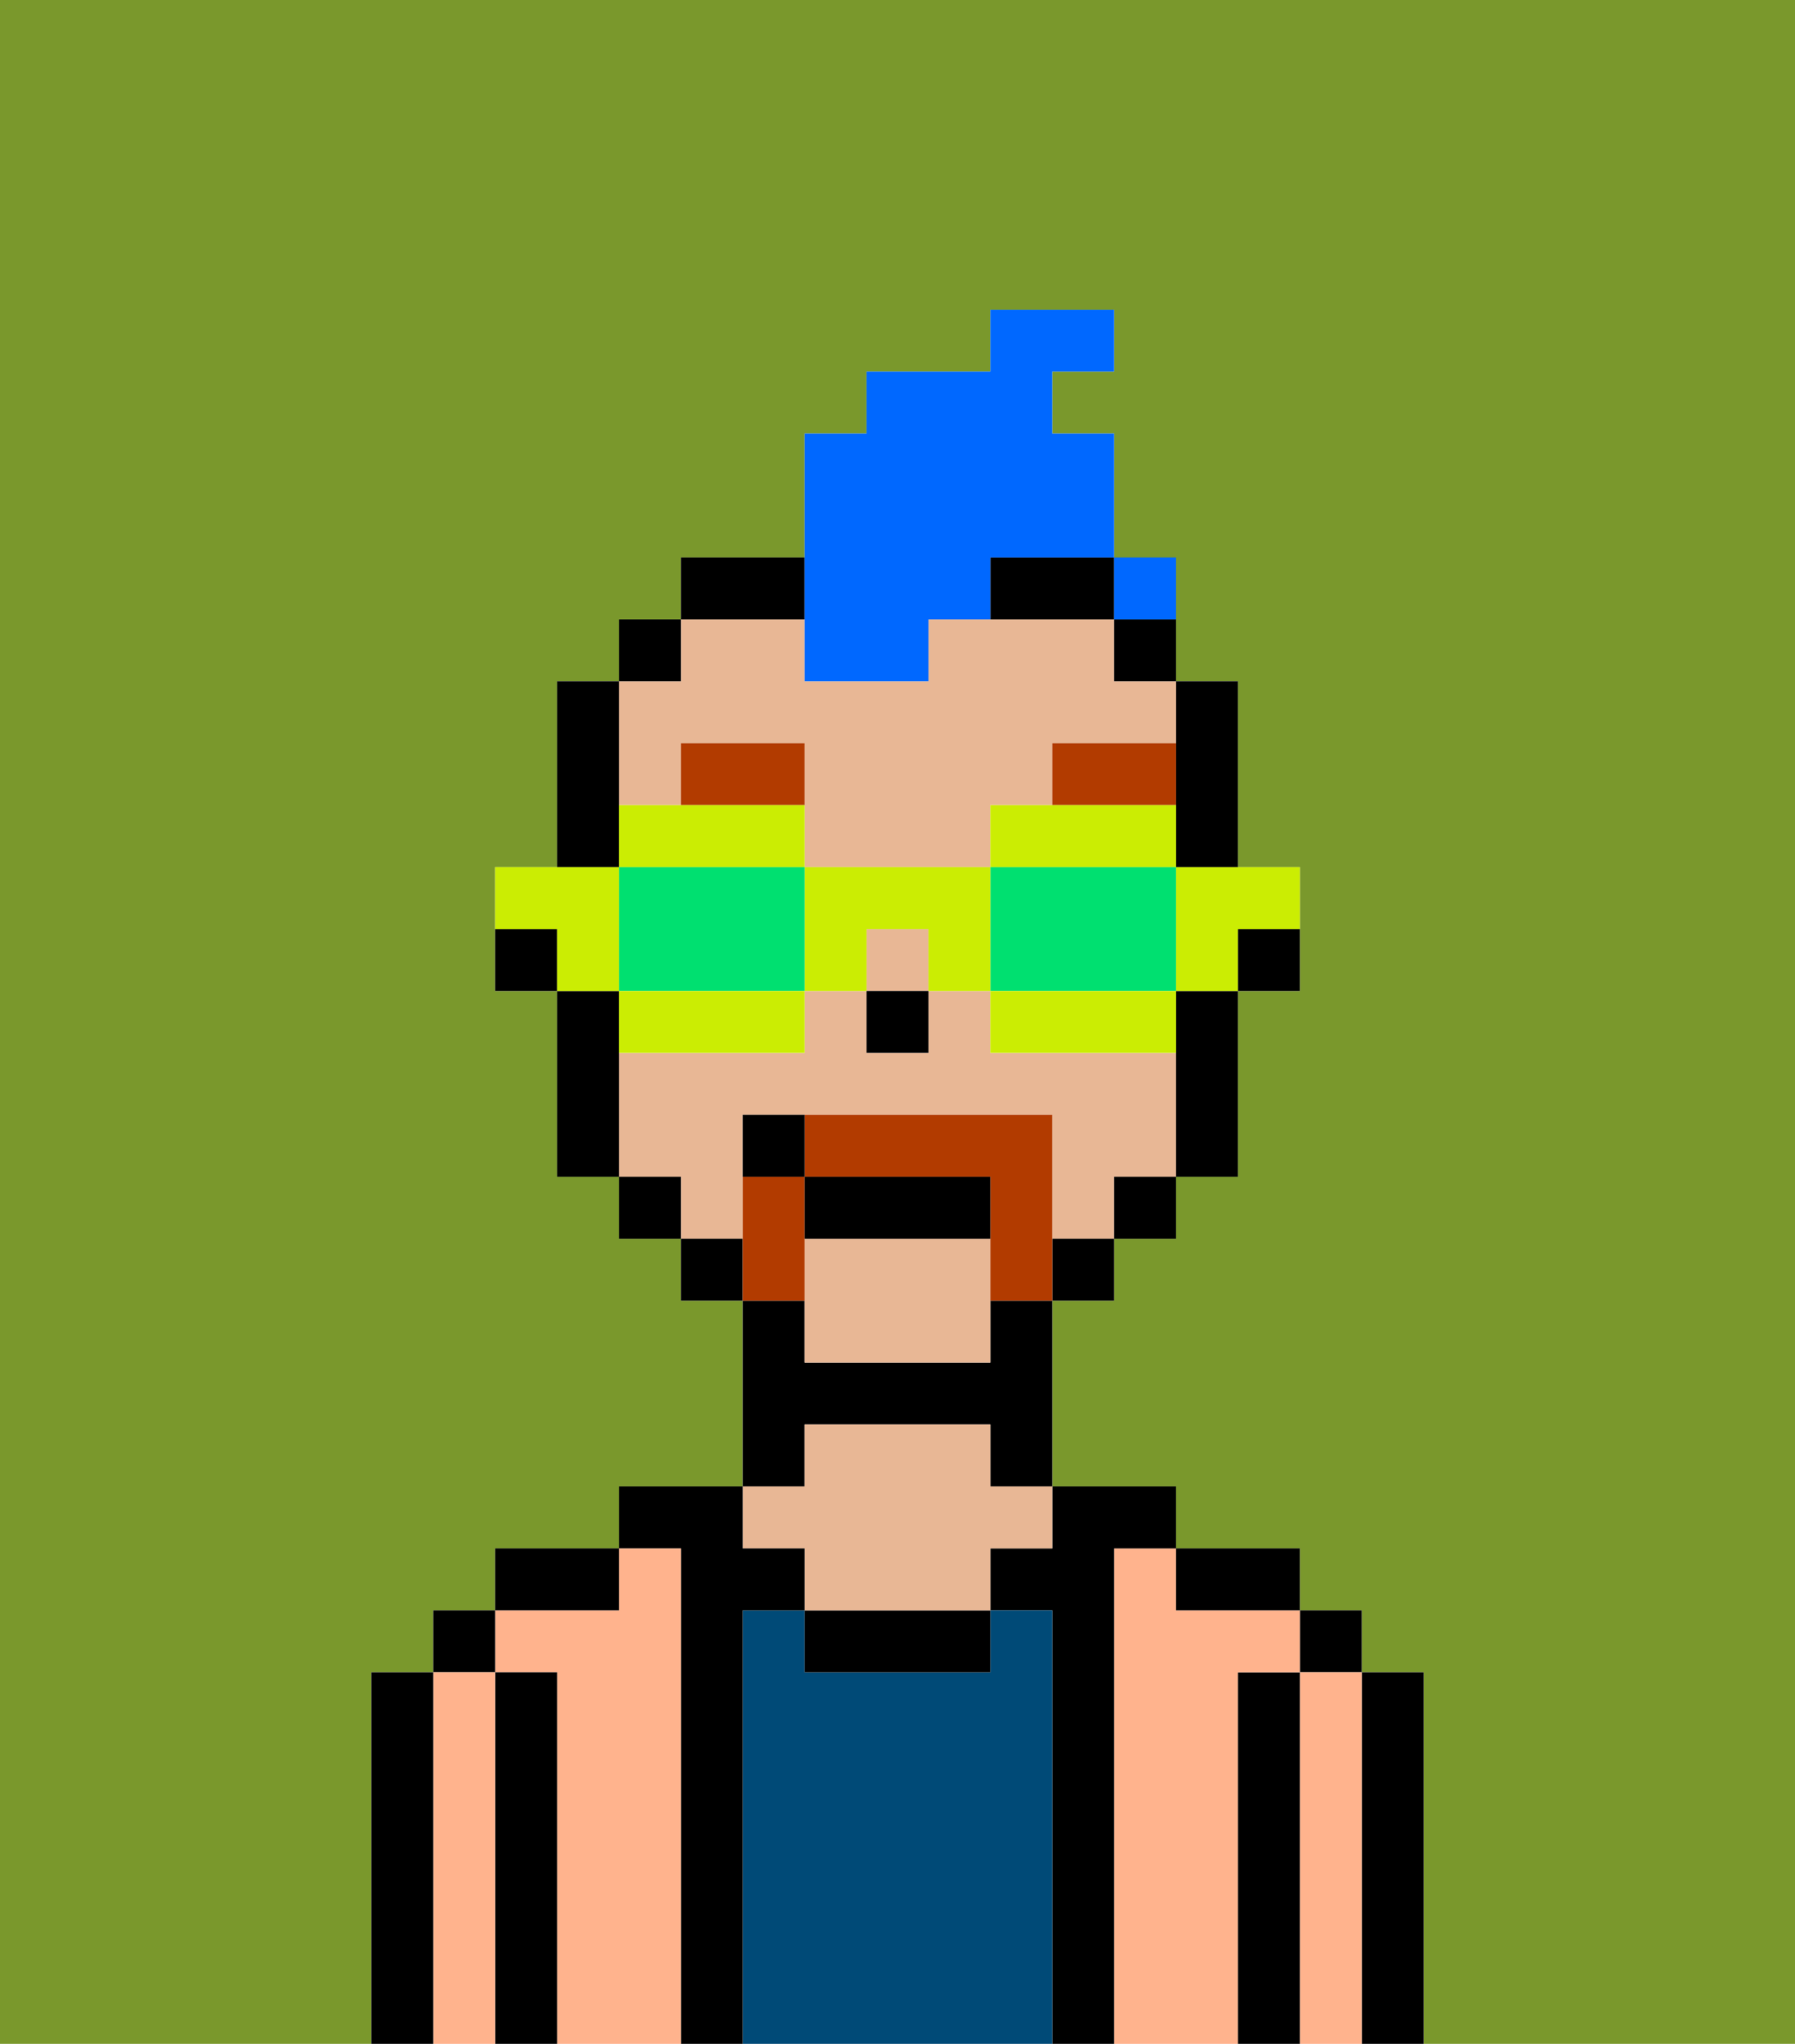 <svg xmlns="http://www.w3.org/2000/svg" viewBox="0 0 29 33"><defs><style>polygon,rect,path{shape-rendering:crispedges;}.na208-1{fill:#7a982c;}.na208-2{fill:#000000;}.na208-3{fill:#ffb38d;}.na208-4{fill:#004a77;}.na208-5{fill:#e8b795;}.na208-6{fill:#b23b00;}.na208-7{fill:#b23b00;}.na208-8{fill:#0068ff;}.na208-9{fill:#cbed03;}.na208-10{fill:#00e070;}</style></defs><path class="na208-1" d="M0,33H6V27H7V26H8V25h2V24h2V21H11V20H10V19H9V16H8V14H9V11h1V10h1V9h2V7h1V6h2V5h2V6H17V7h1v3h1v1h1v3h1v2H20v3H19v1H18v1H17v3h2v1h2v1h1v1h1v6h6V0H0Z"/><path class="na208-2" d="M23,27H22v6h1V27Z"/><rect class="na208-2" x="21" y="26" width="1" height="1"/><path class="na208-3" d="M22,27H21v6h1V27Z"/><path class="na208-2" d="M21,27H20v6h1V27Z"/><path class="na208-3" d="M20,27h1V26H19V25H18v8h2V27Z"/><path class="na208-2" d="M20,26h1V25H19v1Z"/><path class="na208-2" d="M18,25h1V24H17v1H16v1h1v7h1V25Z"/><path class="na208-4" d="M17,26H16v1H13V26H12v7h5V26Z"/><path class="na208-2" d="M13,26v1h3V26H13Z"/><path class="na208-2" d="M13,23h3v1h1V21H16v1H13V21H12v3h1Z"/><path class="na208-5" d="M13,25v1h3V25h1V24H16V23H13v1H12v1Z"/><path class="na208-2" d="M12,26h1V25H12V24H10v1h1v8h1V26Z"/><path class="na208-3" d="M11,25H10v1H8v1H9v6h2V25Z"/><path class="na208-2" d="M10,25H8v1h2Z"/><path class="na208-2" d="M9,27H8v6H9V27Z"/><rect class="na208-2" x="7" y="26" width="1" height="1"/><path class="na208-3" d="M8,27H7v6H8V27Z"/><path class="na208-2" d="M7,27H6v6H7V27Z"/><path class="na208-2" d="M20,16h1V15H20Z"/><path class="na208-2" d="M19,13v1h1V11H19v2Z"/><path class="na208-5" d="M11,13V12h2v2h3V13h1V12h2V11H18V10H15v1H13V10H11v1H10v2Z"/><rect class="na208-5" x="14" y="15" width="1" height="1"/><path class="na208-5" d="M12,19V18h5v2h1V19h1V17H16V16H15v1H14V16H13v1H10v2h1v1h1Z"/><path class="na208-5" d="M13,20v2h3V20Z"/><path class="na208-2" d="M19,17v2h1V16H19Z"/><rect class="na208-2" x="18" y="10" width="1" height="1"/><rect class="na208-2" x="18" y="19" width="1" height="1"/><rect class="na208-2" x="17" y="20" width="1" height="1"/><path class="na208-2" d="M16,10h2V9H16Z"/><path class="na208-2" d="M13,9H11v1h2Z"/><rect class="na208-2" x="11" y="20" width="1" height="1"/><rect class="na208-2" x="10" y="10" width="1" height="1"/><rect class="na208-2" x="10" y="19" width="1" height="1"/><path class="na208-2" d="M10,13V11H9v3h1Z"/><path class="na208-2" d="M10,16H9v3h1V16Z"/><path class="na208-2" d="M8,15v1H9V15Z"/><rect class="na208-2" x="14" y="16" width="1" height="1"/><path class="na208-6" d="M13,12H11v1h2Z"/><path class="na208-6" d="M19,12H17v1h2Z"/><path class="na208-7" d="M13,20V19H12v2h1Z"/><path class="na208-7" d="M17,19V18H13v1h3v2h1V19Z"/><path class="na208-2" d="M16,19H13v1h3Z"/><path class="na208-2" d="M12,18v1h1V18Z"/><path class="na208-8" d="M13,11h2V10h1V9h2V7H17V6h1V5H16V6H14V7H13v4Z"/><path class="na208-9" d="M19,15v1h1V15h1V14H19Z"/><path class="na208-9" d="M19,14V13H16v1h3Z"/><path class="na208-10" d="M19,16V14H16v2h3Z"/><path class="na208-9" d="M18,16H16v1h3V16Z"/><path class="na208-9" d="M13,14v2h1V15h1v1h1V14Z"/><path class="na208-9" d="M13,14V13H10v1h3Z"/><path class="na208-10" d="M12,14H10v2h3V14Z"/><path class="na208-9" d="M10,16v1h3V16H10Z"/><path class="na208-9" d="M10,15V14H8v1H9v1h1Z"/><rect class="na208-8" x="18" y="9" width="1" height="1"></rect></svg>